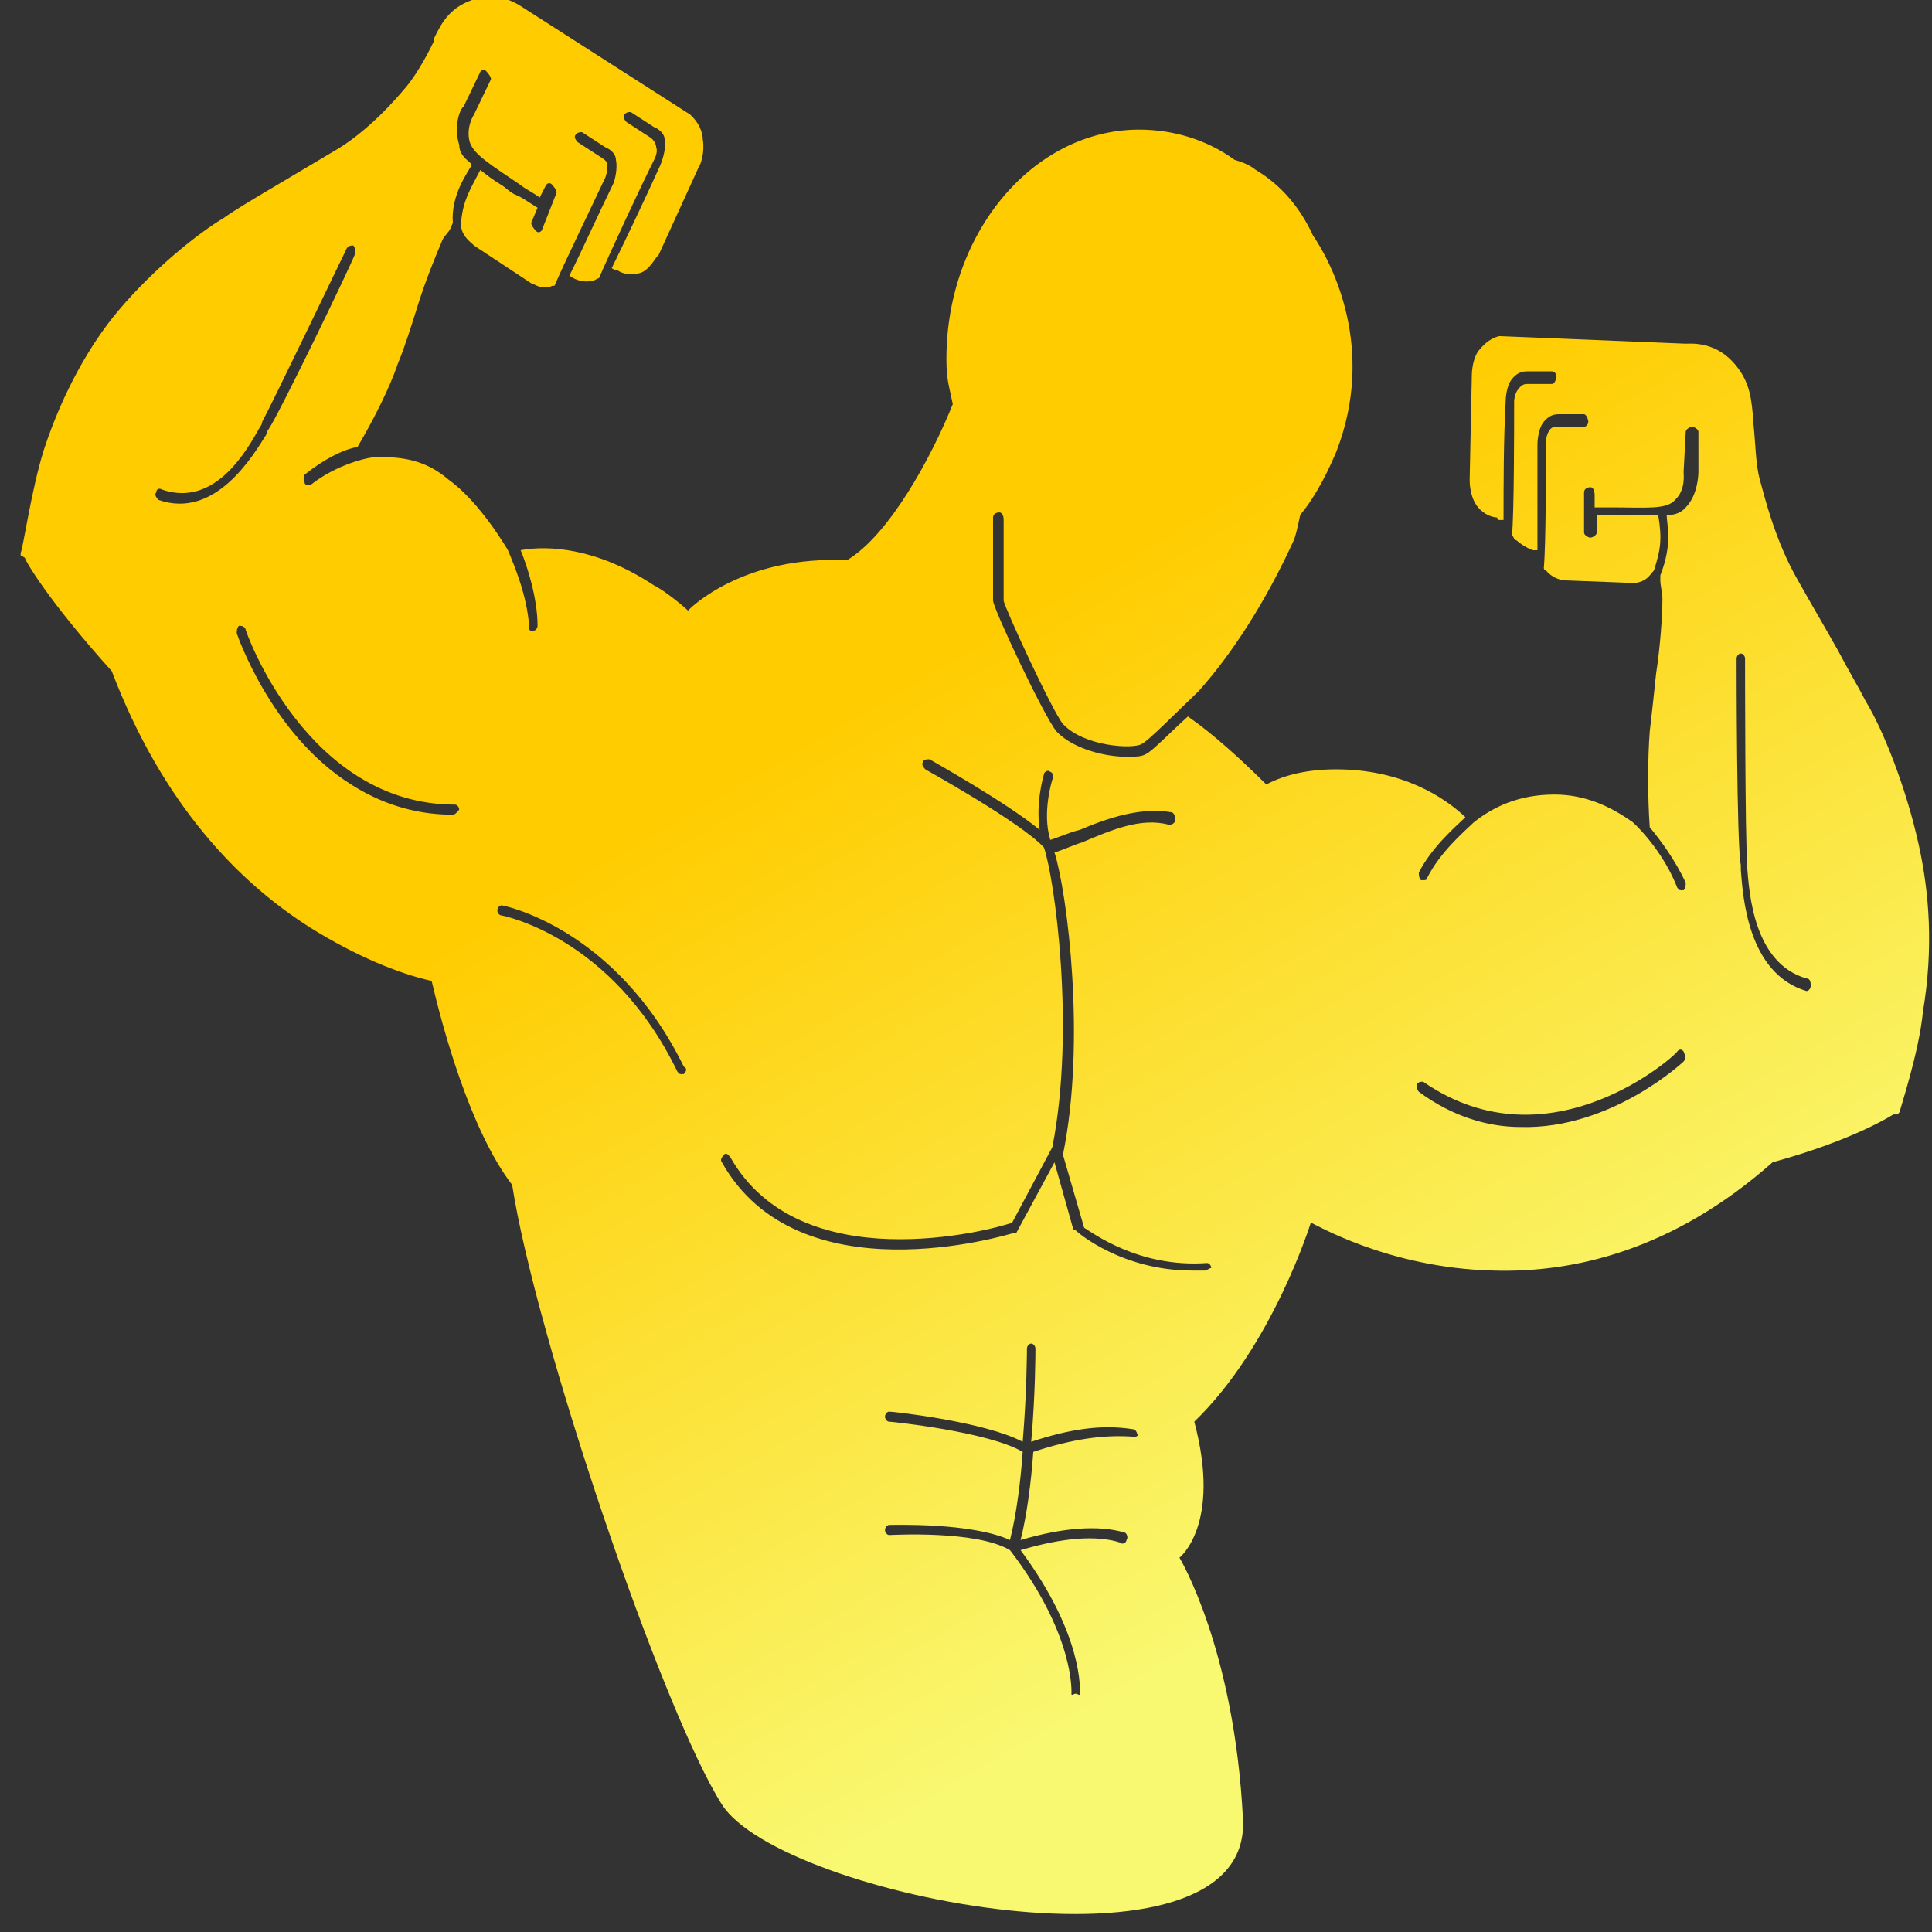 <svg width="62" height="62" viewBox="0 0 62 62" fill="none" xmlns="http://www.w3.org/2000/svg">
<rect x="0" y="0" width="62" height="62" fill="#333333" stroke="none"/>
<path d="M61.575 27.114C61.167 25.255 60.419 23.396 59.875 22.507C59.672 22.103 59.331 21.537 58.992 20.89C58.584 20.163 58.108 19.355 57.7 18.627C56.952 17.334 56.612 15.879 56.476 15.395C56.34 14.91 56.34 14.263 56.272 13.617V13.536C56.205 12.889 56.205 12.242 55.592 11.596C54.981 10.949 54.233 11.03 54.097 11.03C54.097 11.03 48.183 10.787 48.114 10.787C47.774 10.868 47.571 11.11 47.434 11.272C47.23 11.595 47.23 11.999 47.23 12.161L47.163 15.394C47.163 15.475 47.163 15.96 47.434 16.283C47.638 16.526 47.91 16.606 48.046 16.606C48.046 16.606 48.046 16.687 48.114 16.687H48.25C48.25 15.555 48.25 14.1 48.318 12.888C48.318 12.888 48.318 12.403 48.522 12.161C48.658 11.999 48.793 11.918 48.998 11.918H49.813C49.881 11.918 49.95 11.999 49.95 12.08C49.95 12.161 49.882 12.323 49.813 12.323H48.998C48.862 12.323 48.794 12.403 48.726 12.484C48.59 12.646 48.59 12.889 48.59 12.889C48.59 13.778 48.59 16.445 48.522 17.172C48.59 17.253 48.59 17.334 48.658 17.334C48.93 17.577 49.202 17.657 49.202 17.657H49.338V14.263C49.338 14.263 49.338 13.778 49.542 13.535C49.678 13.373 49.814 13.293 50.018 13.293H50.834C50.902 13.293 50.97 13.455 50.97 13.535C50.97 13.616 50.902 13.697 50.834 13.697H50.018C49.882 13.697 49.814 13.697 49.747 13.778C49.611 13.94 49.611 14.182 49.611 14.182C49.611 14.991 49.611 17.496 49.543 18.223C49.543 18.223 49.543 18.304 49.611 18.304C49.882 18.627 50.222 18.627 50.291 18.627L52.398 18.708C52.466 18.708 52.738 18.708 52.942 18.465L53.078 18.303C53.282 17.657 53.349 17.334 53.214 16.525H52.534H51.99H51.242V17.091C51.242 17.172 51.106 17.253 51.038 17.253C50.97 17.253 50.834 17.172 50.834 17.091V15.798C50.834 15.717 50.902 15.636 51.038 15.636C51.174 15.636 51.174 15.879 51.174 15.879V16.283H51.718C52.806 16.283 53.486 16.363 53.758 16.04C54.098 15.717 54.029 15.232 54.029 15.151L54.097 13.858C54.097 13.777 54.233 13.696 54.301 13.696C54.369 13.696 54.505 13.777 54.505 13.858V15.151C54.505 15.151 54.505 15.879 54.097 16.283C53.961 16.445 53.757 16.525 53.553 16.525H53.486C53.486 16.848 53.69 17.414 53.282 18.465V18.627C53.282 18.789 53.349 19.031 53.349 19.193C53.349 19.759 53.282 20.729 53.146 21.618C53.078 22.265 53.01 22.911 52.942 23.477C52.874 24.366 52.874 25.578 52.942 26.548C53.282 26.953 53.757 27.599 54.097 28.326C54.097 28.407 54.097 28.488 54.029 28.569H53.962C53.894 28.569 53.894 28.569 53.826 28.488C53.418 27.437 52.67 26.629 52.398 26.387C51.718 25.902 50.902 25.498 49.883 25.498C48.727 25.498 47.911 25.902 47.299 26.387C46.959 26.71 46.211 27.357 45.804 28.165C45.804 28.246 45.736 28.246 45.667 28.246H45.6C45.532 28.165 45.532 28.084 45.532 28.003C45.94 27.195 46.688 26.549 47.027 26.225C46.347 25.578 44.988 24.689 42.881 24.689C41.997 24.689 41.249 24.851 40.637 25.174C39.822 24.366 38.938 23.558 38.122 22.992C37.578 23.477 36.966 24.123 36.763 24.204C36.626 24.285 36.422 24.285 36.151 24.285C35.471 24.285 34.451 24.042 33.907 23.476C33.5 22.991 31.868 19.515 31.868 19.273V16.606C31.868 16.525 31.936 16.444 32.072 16.444C32.139 16.444 32.208 16.524 32.208 16.686V19.273C32.208 19.435 33.771 22.829 34.111 23.234C34.791 23.961 36.355 24.042 36.627 23.88C36.83 23.8 37.782 22.829 38.462 22.183C39.55 20.971 40.638 19.273 41.521 17.333C41.589 17.171 41.657 16.848 41.725 16.524C42.065 16.12 42.473 15.473 42.881 14.504C44.172 11.19 42.745 8.442 42.133 7.553C41.725 6.664 41.113 5.936 40.297 5.451C40.093 5.29 39.889 5.209 39.617 5.128C38.733 4.482 37.646 4.159 36.558 4.159C33.159 4.159 30.372 7.473 30.372 11.514C30.372 12.161 30.44 12.322 30.576 12.968C29.896 14.666 28.536 17.172 27.177 17.98C23.845 17.818 22.146 19.515 22.078 19.596C22.01 19.515 21.33 18.949 20.99 18.787C19.155 17.575 17.591 17.494 16.707 17.656C16.911 18.141 17.251 19.192 17.251 20.081C17.251 20.161 17.183 20.242 17.115 20.242H17.047C16.979 20.242 16.979 20.162 16.979 20.081C16.912 19.111 16.503 18.141 16.299 17.656C16.299 17.656 15.415 16.12 14.396 15.393C13.648 14.748 12.9 14.667 12.153 14.667H12.085C11.813 14.667 10.793 14.909 9.977 15.556H9.841C9.841 15.556 9.774 15.556 9.774 15.476C9.706 15.395 9.774 15.314 9.774 15.233C10.385 14.748 10.997 14.425 11.473 14.344C11.949 13.536 12.493 12.485 12.765 11.677C12.969 11.192 13.173 10.545 13.377 9.899C13.648 9.01 13.988 8.201 14.192 7.716C14.26 7.554 14.396 7.474 14.464 7.312L14.532 7.15C14.464 6.261 15.008 5.534 15.143 5.291L15.076 5.211C14.872 5.049 14.736 4.888 14.736 4.645C14.532 3.998 14.803 3.432 14.872 3.432L15.416 2.301C15.483 2.22 15.552 2.22 15.62 2.301C15.687 2.382 15.756 2.463 15.756 2.543L15.212 3.675C15.212 3.675 14.94 4.079 15.076 4.564C15.212 4.968 15.756 5.291 16.707 5.938C16.911 6.1 17.115 6.18 17.319 6.342L17.523 5.938C17.591 5.857 17.659 5.857 17.727 5.938C17.795 6.019 17.863 6.1 17.863 6.18L17.387 7.393C17.32 7.474 17.251 7.474 17.183 7.393C17.116 7.312 17.047 7.231 17.047 7.151L17.251 6.666C16.98 6.504 16.775 6.343 16.571 6.262C16.367 6.181 16.231 6.019 16.095 5.939C15.823 5.777 15.619 5.615 15.415 5.454C15.075 6.1 14.871 6.423 14.803 7.07V7.312C14.871 7.636 15.143 7.797 15.211 7.878L17.047 9.091C17.115 9.091 17.387 9.333 17.727 9.171H17.795C18.066 8.525 19.086 6.423 19.426 5.696C19.426 5.696 19.494 5.534 19.494 5.292C19.494 5.211 19.426 5.13 19.29 5.049L18.542 4.565C18.475 4.484 18.406 4.403 18.475 4.322C18.542 4.241 18.611 4.241 18.678 4.241L19.426 4.726C19.63 4.807 19.766 4.969 19.766 5.131C19.834 5.454 19.698 5.858 19.698 5.858C19.222 6.828 18.679 8.04 18.271 8.848L18.407 8.929C18.407 8.929 18.678 9.091 19.018 9.01C19.086 9.01 19.155 8.929 19.222 8.929C19.494 8.282 20.582 5.938 20.99 5.13C20.99 5.13 21.126 4.888 21.058 4.726C21.058 4.645 20.99 4.483 20.854 4.403L20.106 3.918C20.038 3.837 19.97 3.756 20.038 3.675C20.106 3.595 20.174 3.595 20.242 3.595L20.99 4.08C21.194 4.16 21.33 4.322 21.33 4.484C21.398 4.807 21.194 5.292 21.194 5.292C20.718 6.343 20.106 7.636 19.63 8.606L19.766 8.687C19.766 8.687 19.834 8.606 19.834 8.687C19.97 8.768 20.174 8.849 20.514 8.768C20.854 8.687 21.058 8.202 21.126 8.202L22.418 5.372C22.485 5.292 22.622 4.888 22.554 4.483C22.554 4.241 22.418 3.917 22.146 3.675L16.843 0.28C16.707 0.2 16.096 -0.286 15.28 -0.043C14.464 0.2 14.192 0.684 13.92 1.25V1.331C13.649 1.897 13.309 2.463 13.037 2.786C12.765 3.109 11.813 4.24 10.657 4.887C9.977 5.291 9.297 5.695 8.617 6.099C8.073 6.422 7.53 6.746 7.19 6.988C6.374 7.473 4.946 8.605 3.79 9.979C2.907 11.03 2.023 12.565 1.411 14.424C1.003 15.718 0.731 17.657 0.663 17.738V17.819L0.799 17.899C0.799 17.98 1.547 19.273 3.586 21.537C5.218 25.82 7.666 28.326 9.977 29.781C11.405 30.67 12.764 31.235 13.852 31.479C14.192 32.933 15.075 36.247 16.436 38.025C17.183 42.875 21.262 54.918 23.166 57.908C25.069 60.899 40.161 63.809 39.889 58.393C39.617 52.897 37.85 49.988 37.85 49.988C37.85 49.988 39.209 48.937 38.326 45.623C40.841 43.198 42.065 39.238 42.065 39.238C42.133 39.238 44.512 40.693 47.911 40.774C50.495 40.855 53.69 40.128 56.885 37.299C59.536 36.572 60.76 35.763 60.76 35.763H60.896L60.964 35.683C60.964 35.602 61.576 33.824 61.712 32.45C62.05 30.428 61.914 28.65 61.575 27.114L61.575 27.114ZM5.082 16.041C5.015 15.961 4.946 15.879 5.015 15.799C5.015 15.718 5.082 15.637 5.219 15.718C6.918 16.284 7.938 14.425 8.346 13.697C8.414 13.617 8.414 13.536 8.414 13.536C8.685 13.051 11.133 7.959 11.133 7.959C11.201 7.878 11.269 7.878 11.337 7.878C11.405 7.959 11.405 8.04 11.405 8.12C11.337 8.363 8.957 13.293 8.617 13.778C8.617 13.778 8.549 13.859 8.549 13.94C8.142 14.587 6.918 16.688 5.082 16.041ZM14.532 26.145C13.24 26.145 12.152 25.74 11.269 25.175C8.685 23.558 7.598 20.325 7.598 20.325C7.598 20.244 7.598 20.163 7.666 20.082C7.734 20.082 7.802 20.082 7.87 20.163C7.87 20.244 9.841 25.821 14.6 25.821C14.668 25.821 14.736 25.901 14.736 25.983C14.668 26.064 14.6 26.145 14.532 26.145ZM21.942 34.469H21.874C21.807 34.469 21.807 34.469 21.738 34.389C19.631 30.025 16.096 29.378 16.096 29.378C16.028 29.378 15.96 29.297 15.96 29.216C15.96 29.135 16.027 29.054 16.096 29.054C16.164 29.054 19.767 29.782 21.942 34.227C22.078 34.308 22.01 34.389 21.942 34.469ZM36.422 46.109C35.403 46.028 34.383 46.189 33.159 46.593C33.091 47.563 32.955 48.614 32.751 49.423C34.111 49.018 35.267 48.938 36.083 49.18C36.15 49.18 36.219 49.342 36.151 49.423C36.151 49.503 36.014 49.584 35.947 49.503C35.199 49.261 34.111 49.341 32.751 49.746C34.791 52.494 34.655 54.272 34.655 54.353C34.655 54.434 34.587 54.353 34.519 54.353C34.451 54.353 34.383 54.434 34.383 54.353C34.383 54.353 34.519 52.494 32.411 49.746C31.324 49.099 28.605 49.261 28.536 49.261C28.468 49.261 28.4 49.18 28.4 49.099C28.4 49.018 28.468 48.937 28.536 48.937C28.672 48.937 31.188 48.857 32.411 49.422C32.615 48.614 32.752 47.563 32.819 46.593C31.732 45.946 28.605 45.623 28.536 45.623C28.468 45.623 28.4 45.542 28.4 45.461C28.4 45.381 28.468 45.3 28.536 45.3C28.672 45.3 31.595 45.623 32.819 46.269C32.955 44.653 32.955 43.279 32.955 43.279C32.955 43.198 33.023 43.117 33.092 43.117C33.159 43.117 33.228 43.198 33.228 43.279C33.228 43.359 33.228 44.733 33.092 46.269C34.315 45.865 35.335 45.703 36.355 45.865C36.422 45.865 36.491 45.946 36.491 46.027C36.558 46.028 36.49 46.109 36.422 46.109ZM38.666 40.774H38.258C36.014 40.774 34.587 39.562 34.519 39.481H34.451L33.839 37.299L32.616 39.562H32.548C32.276 39.642 25.614 41.663 23.166 37.299C23.099 37.218 23.166 37.137 23.234 37.056C23.302 36.976 23.37 37.056 23.438 37.137C25.681 41.097 31.8 39.481 32.48 39.238L33.771 36.813C34.519 33.014 33.839 28.165 33.5 27.195C32.752 26.386 29.693 24.689 29.693 24.689C29.625 24.609 29.557 24.528 29.625 24.447C29.625 24.366 29.761 24.366 29.829 24.366C29.965 24.447 32.276 25.74 33.364 26.63C33.228 25.74 33.5 24.851 33.5 24.851C33.5 24.771 33.636 24.689 33.704 24.771C33.772 24.771 33.84 24.933 33.772 25.013C33.772 25.013 33.432 26.064 33.704 26.953C33.976 26.872 34.316 26.711 34.656 26.63C35.608 26.226 36.627 25.903 37.579 26.064C37.647 26.064 37.715 26.145 37.715 26.306C37.715 26.387 37.647 26.468 37.511 26.468C36.627 26.226 35.675 26.63 34.724 27.034C34.452 27.115 34.112 27.277 33.84 27.357C34.248 28.651 34.859 33.419 34.111 37.056L34.791 39.4C35.063 39.562 36.559 40.693 38.734 40.532C38.802 40.532 38.87 40.612 38.87 40.693C38.802 40.693 38.734 40.774 38.666 40.774ZM54.029 34.065C54.029 34.065 51.718 36.248 48.795 36.167C47.775 36.167 46.619 35.844 45.532 35.035C45.464 34.955 45.464 34.873 45.464 34.793C45.532 34.712 45.6 34.712 45.668 34.712C49.747 37.541 53.825 33.823 53.825 33.742C53.893 33.662 53.962 33.662 54.029 33.742C54.097 33.904 54.097 33.985 54.029 34.065ZM58.108 31.641C58.108 31.722 58.04 31.803 57.972 31.803C56.069 31.237 55.932 28.731 55.865 27.923V27.762C55.729 27.114 55.729 21.376 55.729 21.134C55.729 21.053 55.797 20.972 55.865 20.972C55.933 20.972 56.001 21.052 56.001 21.134C56.001 21.214 56.001 27.034 56.069 27.6V27.842C56.137 28.651 56.273 30.914 57.972 31.399C58.108 31.399 58.108 31.56 58.108 31.641Z" fill="url(#paint0_linear_358_198)"/>
<defs>
<linearGradient id="paint0_linear_358_198" x1="4.855" y1="-0.034" x2="36.384" y2="54.274" gradientUnits="userSpaceOnUse">
<stop offset="0.493" stop-color="#FFCC00"/>
<stop offset="1" stop-color="#F9F871"/>
</linearGradient>
</defs>
</svg>
